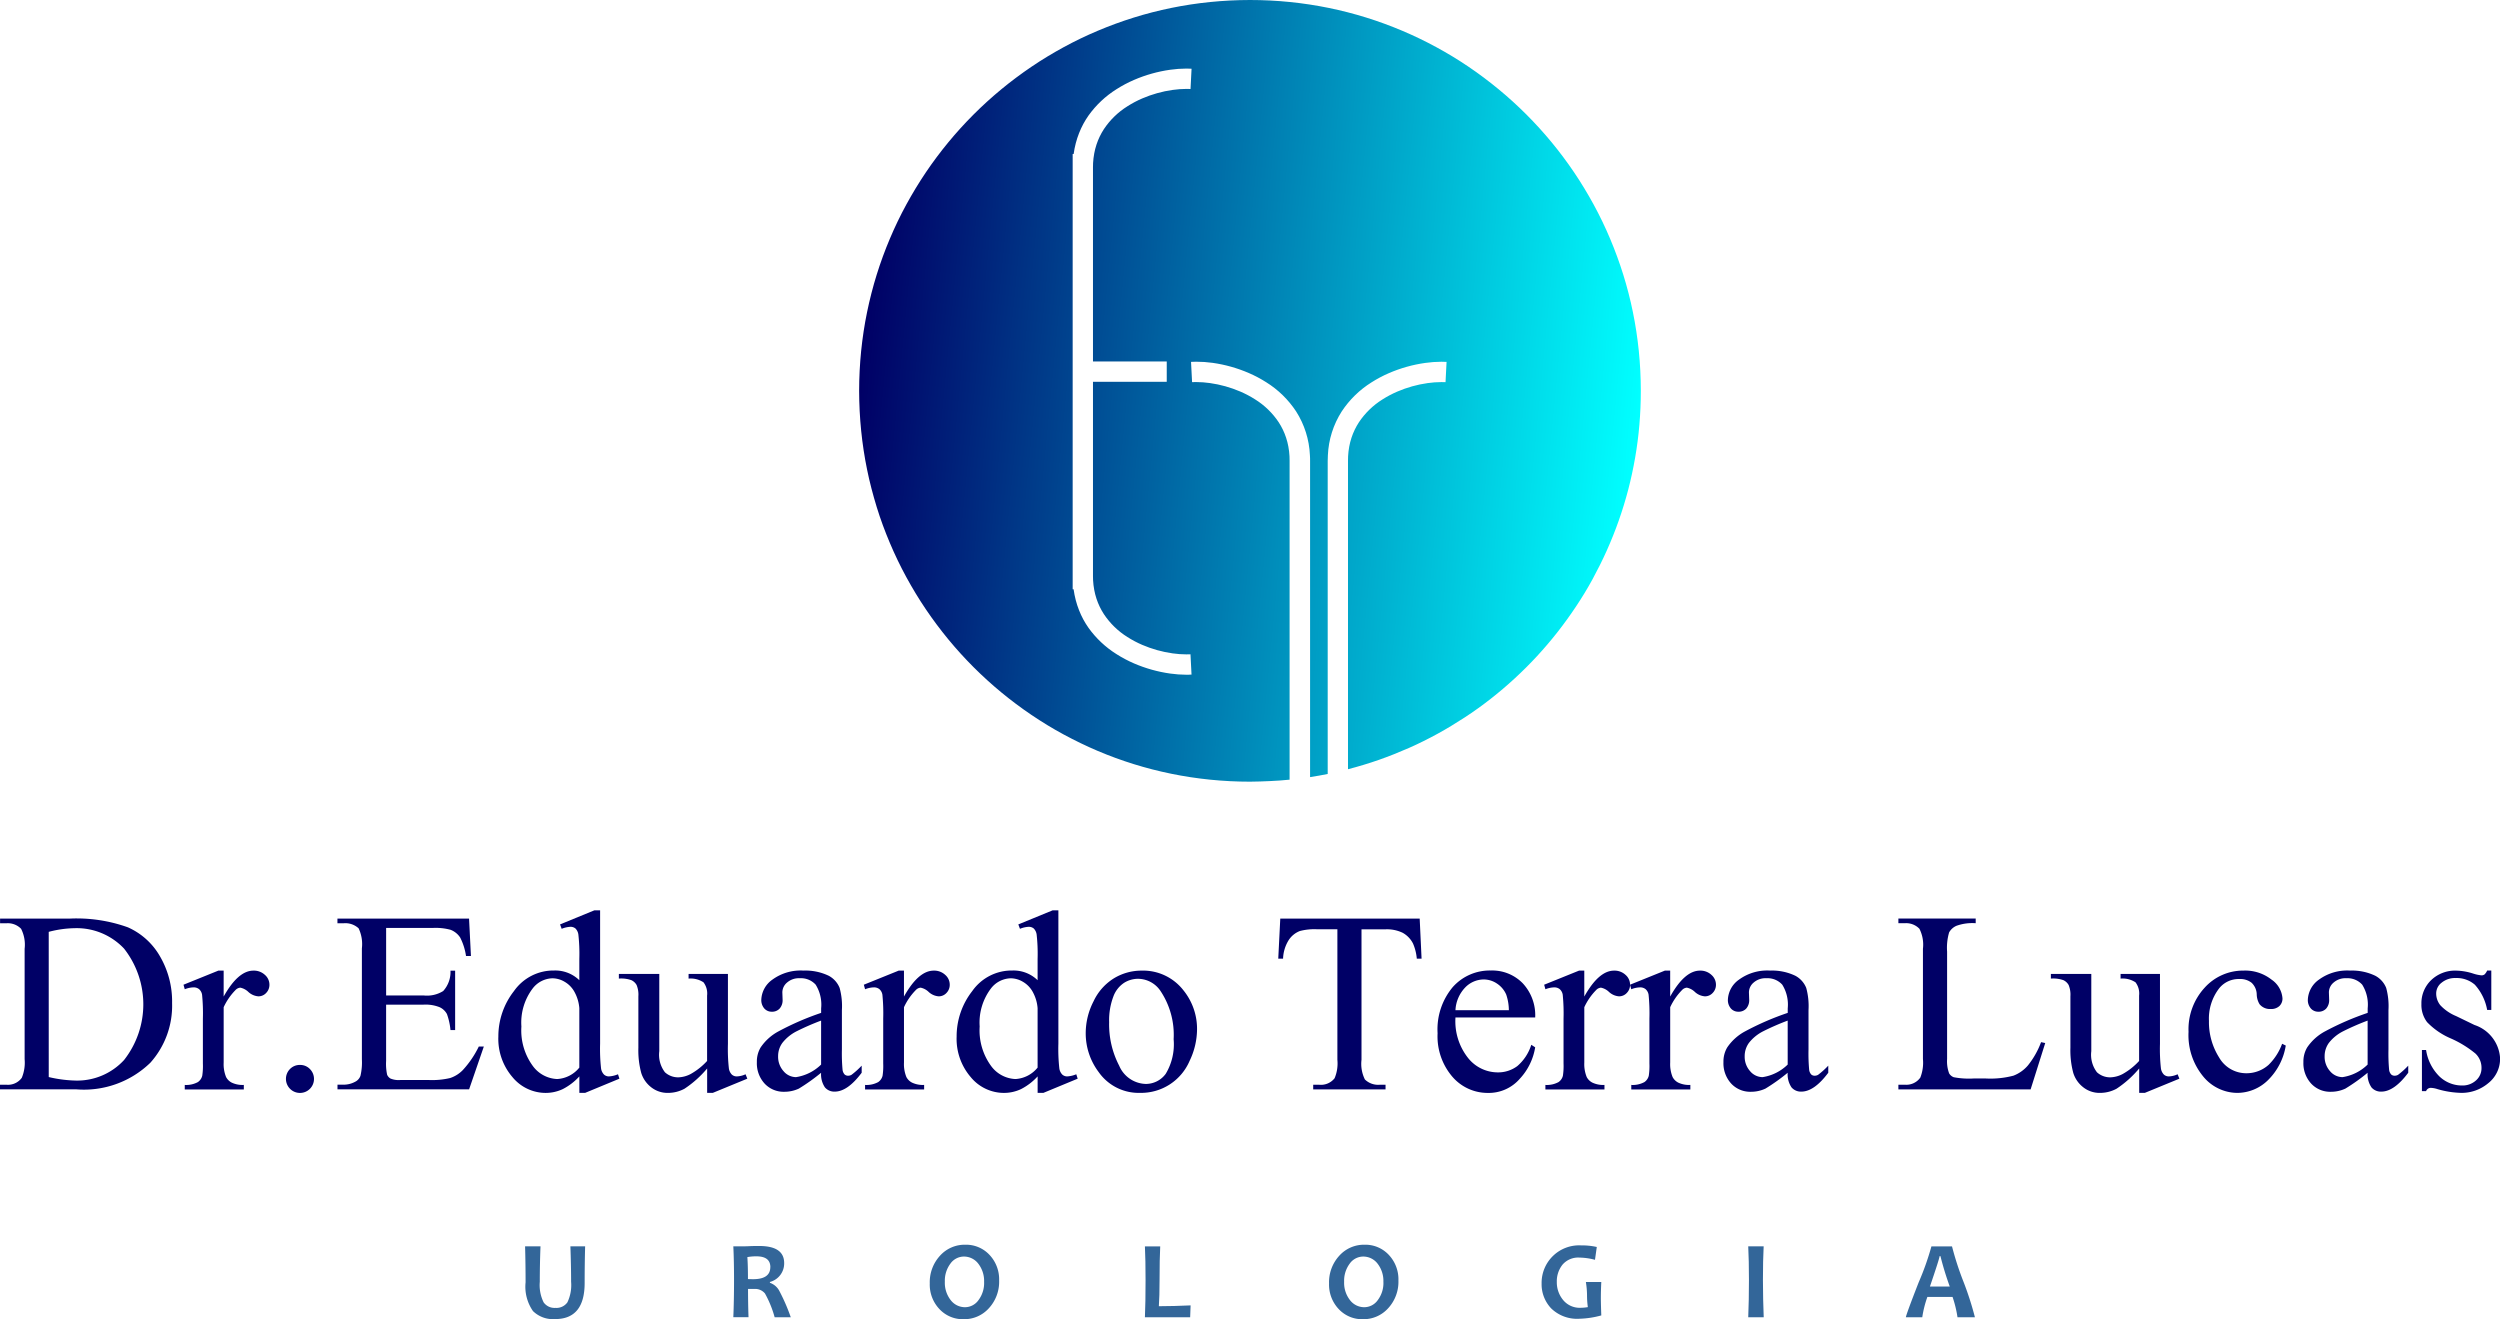 <svg xmlns="http://www.w3.org/2000/svg" xmlns:xlink="http://www.w3.org/1999/xlink" width="176.243" height="93" viewBox="0 0 176.243 93">
  <defs>
    <clipPath id="clip-path">
      <path id="Exclusão_4" data-name="Exclusão 4" d="M27.553,55.106c-.471,0-.949-.012-1.418-.036s-.937-.059-1.4-.106-.923-.106-1.379-.175-.909-.151-1.357-.242c-.888-.182-1.776-.41-2.641-.679s-1.707-.578-2.531-.927S15.2,52.2,14.42,51.78s-1.54-.886-2.272-1.38-1.442-1.026-2.121-1.586S8.691,47.657,8.07,47.036s-1.219-1.279-1.778-1.957S5.2,43.687,4.706,42.958s-.959-1.5-1.38-2.272-.815-1.591-1.16-2.409S1.5,36.6,1.239,35.746s-.5-1.753-.679-2.641c-.092-.448-.173-.9-.242-1.357s-.129-.92-.175-1.379-.083-.934-.106-1.4S0,28.024,0,27.553s.012-.949.036-1.418.059-.937.106-1.4.106-.923.175-1.379S.468,22.448.56,22c.182-.888.41-1.776.679-2.641s.578-1.706.927-2.531S2.9,15.2,3.326,14.42s.886-1.54,1.38-2.272,1.026-1.442,1.586-2.121S7.449,8.691,8.07,8.07,9.35,6.851,10.027,6.292,11.42,5.2,12.148,4.706s1.5-.959,2.272-1.38,1.591-.815,2.409-1.16,1.677-.661,2.531-.927S21.113.741,22,.56c.448-.092.9-.173,1.357-.242s.92-.129,1.379-.175.934-.083,1.4-.106S27.082,0,27.554,0s.949.012,1.418.036.936.059,1.4.106.923.106,1.379.175.909.151,1.357.242c.888.182,1.776.41,2.641.679s1.706.578,2.531.927,1.628.736,2.409,1.16,1.54.885,2.272,1.38S44.4,5.732,45.08,6.292s1.336,1.157,1.957,1.778,1.219,1.279,1.778,1.957,1.094,1.393,1.586,2.121.959,1.5,1.38,2.272.815,1.591,1.16,2.409.661,1.677.927,2.531.5,1.753.679,2.641c.092.448.173.9.242,1.357s.129.919.175,1.379.083.934.106,1.4.036.946.036,1.418c0,.793-.034,1.594-.1,2.381s-.167,1.559-.3,2.325-.294,1.517-.488,2.26S53.8,35.989,53.55,36.7s-.533,1.418-.841,2.106-.644,1.36-1,2.016-.75,1.3-1.161,1.918-.85,1.228-1.308,1.812-.944,1.154-1.447,1.7-1.034,1.073-1.578,1.575-1.117.988-1.7,1.444-1.2.9-1.815,1.3-1.268.8-1.921,1.157-1.336.7-2.019,1-1.4.588-2.108.836-1.453.474-2.189.664V32.486c0-.137,0-.243.007-.324a5.27,5.27,0,0,1,.08-.677,4.856,4.856,0,0,1,.159-.624,4.665,4.665,0,0,1,.525-1.093,5.468,5.468,0,0,1,1.656-1.607,7.357,7.357,0,0,1,1.046-.554,8.394,8.394,0,0,1,2.144-.6,7.028,7.028,0,0,1,.97-.071c.115,0,.215,0,.289.006l.073-1.429c-.132-.007-.254-.011-.362-.011a8.322,8.322,0,0,0-1.149.084,9.948,9.948,0,0,0-2.543.714,8.744,8.744,0,0,0-1.241.658,6.881,6.881,0,0,0-2.1,2.052,6.232,6.232,0,0,0-.972,3.081c-.009.163-.013.293-.013.4V54.563c-.4.082-.822.156-1.242.221v-22.3c0-.118,0-.252-.012-.4a6.233,6.233,0,0,0-.973-3.081,6.881,6.881,0,0,0-2.1-2.051,8.745,8.745,0,0,0-1.241-.658,9.95,9.95,0,0,0-2.542-.714A8.316,8.316,0,0,0,23.76,25.5c-.108,0-.23,0-.362.011l.073,1.429c.075,0,.172-.006.289-.006a7.027,7.027,0,0,1,.97.071,8.394,8.394,0,0,1,2.144.6,7.362,7.362,0,0,1,1.046.554,5.465,5.465,0,0,1,1.656,1.607,4.667,4.667,0,0,1,.524,1.093,4.859,4.859,0,0,1,.159.624,5.276,5.276,0,0,1,.08.677c0,.078.007.181.007.324v22.48c-.459.046-.926.082-1.387.1S28.021,55.106,27.553,55.106Zm-12.5-44.248V41.543h.066a6.523,6.523,0,0,0,.151.765,6.149,6.149,0,0,0,.231.707,6.018,6.018,0,0,0,.3.65,6.094,6.094,0,0,0,.368.594,6.979,6.979,0,0,0,1.969,1.852,8.747,8.747,0,0,0,1.241.658,9.95,9.95,0,0,0,2.542.714,8.316,8.316,0,0,0,1.149.084c.1,0,.226,0,.362-.012l-.073-1.429c-.076,0-.173.006-.289.006a7.026,7.026,0,0,1-.97-.071,8.4,8.4,0,0,1-2.144-.6,7.36,7.36,0,0,1-1.046-.554A5.467,5.467,0,0,1,17.257,43.3a4.669,4.669,0,0,1-.525-1.093,4.861,4.861,0,0,1-.159-.624,5.272,5.272,0,0,1-.081-.677c0-.071-.006-.162-.007-.288v-13.7h5.2V25.483h-5.2v-13.7c0-.115,0-.212.007-.288a5.274,5.274,0,0,1,.081-.677,4.86,4.86,0,0,1,.159-.624A4.668,4.668,0,0,1,17.257,9.1a5.468,5.468,0,0,1,1.656-1.607,7.36,7.36,0,0,1,1.046-.554,8.4,8.4,0,0,1,2.144-.6,7.027,7.027,0,0,1,.97-.071c.117,0,.214,0,.289.006l.073-1.429c-.138-.007-.26-.011-.362-.011a8.313,8.313,0,0,0-1.149.084,9.954,9.954,0,0,0-2.542.714,8.754,8.754,0,0,0-1.241.658,6.98,6.98,0,0,0-1.969,1.852,6.093,6.093,0,0,0-.368.594,6.011,6.011,0,0,0-.3.65,6.144,6.144,0,0,0-.231.707,6.517,6.517,0,0,0-.151.765Z" transform="translate(0 0)"/>
    </clipPath>
    <linearGradient id="linear-gradient" x1="0.005" y1="0.452" x2="0.995" y2="0.548" gradientUnits="objectBoundingBox">
      <stop offset="0" stop-color="#006"/>
      <stop offset="1" stop-color="aqua"/>
    </linearGradient>
  </defs>
  <g id="Grupo_1394" data-name="Grupo 1394" transform="translate(-3363 -5025)">
    <g id="Grupo_de_máscara_1" data-name="Grupo de máscara 1" transform="translate(3423.567 5025)" clip-path="url(#clip-path)">
      <rect id="Retângulo_963" data-name="Retângulo 963" width="55.106" height="55.106" transform="translate(0 0)" fill="url(#linear-gradient)"/>
    </g>
    <g id="Grupo_1383" data-name="Grupo 1383" transform="translate(3363 5089.172)">
      <path id="Caminho_621" data-name="Caminho 621" d="M149.767,280.981v-.329h.453a1.2,1.2,0,0,0,1.083-.488,2.782,2.782,0,0,0,.2-1.315v-7.777a2.484,2.484,0,0,0-.248-1.411,1.3,1.3,0,0,0-1.03-.391h-.453v-.329h4.9a10.7,10.7,0,0,1,4.106.613,4.885,4.885,0,0,1,2.264,2.042,6.3,6.3,0,0,1,.857,3.3,6.027,6.027,0,0,1-1.527,4.2,6.718,6.718,0,0,1-5.22,1.882h-5.381Zm3.436-.87a9.07,9.07,0,0,0,1.891.248,4.49,4.49,0,0,0,3.418-1.447,6.36,6.36,0,0,0,0-7.857,4.588,4.588,0,0,0-3.489-1.438,7.547,7.547,0,0,0-1.821.258Z" transform="translate(-149.767 -268.354)" fill="#006"/>
      <path id="Caminho_622" data-name="Caminho 622" d="M187.5,278.835v1.829q1.021-1.829,2.1-1.829a1.14,1.14,0,0,1,.808.3.914.914,0,0,1,.319.688.814.814,0,0,1-.231.586.736.736,0,0,1-.55.239,1.168,1.168,0,0,1-.7-.306,1.149,1.149,0,0,0-.573-.306.529.529,0,0,0-.346.178,4.279,4.279,0,0,0-.826,1.2v3.9a2.41,2.41,0,0,0,.169,1.021.919.919,0,0,0,.408.4,1.8,1.8,0,0,0,.844.159v.32h-4.164v-.32a1.722,1.722,0,0,0,.923-.2.759.759,0,0,0,.311-.453,4.588,4.588,0,0,0,.044-.861v-3.153a13.257,13.257,0,0,0-.057-1.691.664.664,0,0,0-.213-.395.6.6,0,0,0-.386-.125,1.76,1.76,0,0,0-.622.133l-.089-.32,2.459-.994Z" transform="translate(-171.733 -274.581)" fill="#006"/>
      <path id="Caminho_623" data-name="Caminho 623" d="M205.152,296.775a.946.946,0,0,1,.7.289.987.987,0,0,1-1.4,1.394.991.991,0,0,1,0-1.4A.958.958,0,0,1,205.152,296.775Z" transform="translate(-184.004 -285.872)" fill="#006"/>
      <path id="Caminho_624" data-name="Caminho 624" d="M217.39,269.6v4.759h2.646a2.154,2.154,0,0,0,1.376-.311,2,2,0,0,0,.515-1.438h.328v4.19h-.328a4.61,4.61,0,0,0-.249-1.128,1.11,1.11,0,0,0-.524-.488,2.68,2.68,0,0,0-1.119-.178h-2.646v3.968a3.663,3.663,0,0,0,.071.972.557.557,0,0,0,.248.275,1.513,1.513,0,0,0,.675.1h2.042a5.528,5.528,0,0,0,1.483-.142,2.214,2.214,0,0,0,.888-.56,6.834,6.834,0,0,0,1.127-1.66h.355l-1.039,3.019h-9.278v-.329h.426a1.689,1.689,0,0,0,.808-.2.747.747,0,0,0,.386-.426,4.167,4.167,0,0,0,.1-1.163v-7.822a2.59,2.59,0,0,0-.231-1.412,1.374,1.374,0,0,0-1.066-.355h-.426v-.329h9.278l.133,2.637h-.347a4.156,4.156,0,0,0-.413-1.305,1.421,1.421,0,0,0-.67-.542,4.033,4.033,0,0,0-1.252-.133h-3.3Z" transform="translate(-190.169 -268.354)" fill="#006"/>
      <path id="Caminho_625" data-name="Caminho 625" d="M250.263,279.07a4.1,4.1,0,0,1-1.163.892,2.817,2.817,0,0,1-1.225.271,3.031,3.031,0,0,1-2.326-1.114,4.138,4.138,0,0,1-.994-2.864,5.177,5.177,0,0,1,1.1-3.2,3.4,3.4,0,0,1,2.832-1.451,2.44,2.44,0,0,1,1.776.684v-1.5a12.2,12.2,0,0,0-.067-1.714.747.747,0,0,0-.209-.435.546.546,0,0,0-.355-.116,1.868,1.868,0,0,0-.613.142l-.115-.311,2.424-.994h.4v9.4a12.634,12.634,0,0,0,.067,1.745.776.776,0,0,0,.213.44.512.512,0,0,0,.342.125,1.936,1.936,0,0,0,.639-.151l.1.311-2.415,1h-.409V279.07Zm0-.622v-4.191a2.835,2.835,0,0,0-.319-1.1,1.843,1.843,0,0,0-.706-.751,1.715,1.715,0,0,0-.857-.253,1.816,1.816,0,0,0-1.394.7,3.985,3.985,0,0,0-.808,2.7,4.237,4.237,0,0,0,.781,2.747,2.237,2.237,0,0,0,1.74.955A2.16,2.16,0,0,0,250.263,278.448Z" transform="translate(-209.422 -267.358)" fill="#006"/>
      <path id="Caminho_626" data-name="Caminho 626" d="M275.182,279.481v4.927a12.353,12.353,0,0,0,.067,1.727.778.778,0,0,0,.213.44.514.514,0,0,0,.342.125,1.584,1.584,0,0,0,.621-.151l.124.311-2.432,1h-.4V286.14a7.4,7.4,0,0,1-1.6,1.43,2.448,2.448,0,0,1-1.163.292,1.859,1.859,0,0,1-1.186-.4,2.041,2.041,0,0,1-.7-1.016,6.144,6.144,0,0,1-.2-1.758v-3.631a1.788,1.788,0,0,0-.124-.8.827.827,0,0,0-.368-.342,2.168,2.168,0,0,0-.883-.111v-.328h2.85v5.443a2.031,2.031,0,0,0,.4,1.491,1.376,1.376,0,0,0,.954.355,1.99,1.99,0,0,0,.866-.239,4.665,4.665,0,0,0,1.15-.914v-4.608a1.3,1.3,0,0,0-.253-.937,1.643,1.643,0,0,0-1.052-.262v-.328h2.771Z" transform="translate(-223.865 -274.988)" fill="#006"/>
      <path id="Caminho_627" data-name="Caminho 627" d="M298.259,286.036a13.436,13.436,0,0,1-1.572,1.119,2.4,2.4,0,0,1-1.021.222,1.828,1.828,0,0,1-1.39-.578,2.115,2.115,0,0,1-.546-1.517,1.938,1.938,0,0,1,.266-1.031,3.526,3.526,0,0,1,1.265-1.136,19.621,19.621,0,0,1,3-1.3v-.32a2.651,2.651,0,0,0-.386-1.669,1.4,1.4,0,0,0-1.123-.453,1.262,1.262,0,0,0-.888.3.91.91,0,0,0-.338.693l.018.515a.885.885,0,0,1-.209.63.713.713,0,0,1-.546.222.689.689,0,0,1-.537-.231.9.9,0,0,1-.209-.63,1.817,1.817,0,0,1,.781-1.4,3.373,3.373,0,0,1,2.193-.639,3.8,3.8,0,0,1,1.776.364,1.676,1.676,0,0,1,.772.861,4.86,4.86,0,0,1,.16,1.563v2.76a12.67,12.67,0,0,0,.044,1.425.592.592,0,0,0,.147.35.347.347,0,0,0,.235.089.48.48,0,0,0,.249-.062,5.526,5.526,0,0,0,.719-.648v.5q-.994,1.331-1.9,1.331a.864.864,0,0,1-.692-.3A1.637,1.637,0,0,1,298.259,286.036Zm0-.577v-3.1a17.644,17.644,0,0,0-1.731.755,2.984,2.984,0,0,0-1,.817,1.58,1.58,0,0,0-.3.932,1.521,1.521,0,0,0,.382,1.061,1.156,1.156,0,0,0,.879.421A3.218,3.218,0,0,0,298.259,285.459Z" transform="translate(-240.373 -274.582)" fill="#006"/>
      <path id="Caminho_628" data-name="Caminho 628" d="M316.9,278.835v1.829q1.021-1.829,2.1-1.829a1.141,1.141,0,0,1,.808.3.914.914,0,0,1,.319.688.814.814,0,0,1-.231.586.736.736,0,0,1-.55.239,1.17,1.17,0,0,1-.7-.306,1.148,1.148,0,0,0-.573-.306.529.529,0,0,0-.346.178,4.279,4.279,0,0,0-.826,1.2v3.9a2.41,2.41,0,0,0,.169,1.021.919.919,0,0,0,.408.4,1.8,1.8,0,0,0,.844.159v.32h-4.164v-.32a1.724,1.724,0,0,0,.924-.2.759.759,0,0,0,.311-.453,4.6,4.6,0,0,0,.044-.861v-3.153a13.2,13.2,0,0,0-.057-1.691.662.662,0,0,0-.213-.395.6.6,0,0,0-.386-.125,1.764,1.764,0,0,0-.622.133l-.089-.32,2.459-.994Z" transform="translate(-253.173 -274.581)" fill="#006"/>
      <path id="Caminho_629" data-name="Caminho 629" d="M337.431,279.07a4.1,4.1,0,0,1-1.163.892,2.818,2.818,0,0,1-1.225.271,3.031,3.031,0,0,1-2.326-1.114,4.138,4.138,0,0,1-.994-2.864,5.177,5.177,0,0,1,1.1-3.2,3.4,3.4,0,0,1,2.832-1.451,2.44,2.44,0,0,1,1.776.684v-1.5a12.2,12.2,0,0,0-.067-1.714.745.745,0,0,0-.209-.435.546.546,0,0,0-.355-.116,1.868,1.868,0,0,0-.613.142l-.115-.311,2.424-.994h.4v9.4a12.561,12.561,0,0,0,.067,1.745.779.779,0,0,0,.213.44.514.514,0,0,0,.342.125,1.939,1.939,0,0,0,.639-.151l.1.311-2.415,1h-.409V279.07Zm0-.622v-4.191a2.834,2.834,0,0,0-.319-1.1,1.846,1.846,0,0,0-.706-.751,1.714,1.714,0,0,0-.857-.253,1.816,1.816,0,0,0-1.394.7,3.985,3.985,0,0,0-.808,2.7,4.239,4.239,0,0,0,.781,2.747,2.238,2.238,0,0,0,1.74.955A2.16,2.16,0,0,0,337.431,278.448Z" transform="translate(-264.283 -267.358)" fill="#006"/>
      <path id="Caminho_630" data-name="Caminho 630" d="M360.209,278.835a3.6,3.6,0,0,1,2.965,1.4,4.308,4.308,0,0,1,.95,2.752,5.178,5.178,0,0,1-.524,2.211,3.72,3.72,0,0,1-3.489,2.255,3.444,3.444,0,0,1-2.921-1.465,4.537,4.537,0,0,1-.914-2.77,4.913,4.913,0,0,1,.555-2.224,3.79,3.79,0,0,1,1.46-1.633A3.746,3.746,0,0,1,360.209,278.835Zm-.275.577a1.849,1.849,0,0,0-.945.279,1.965,1.965,0,0,0-.768.981,4.722,4.722,0,0,0-.293,1.8,6.284,6.284,0,0,0,.706,3.063,2.1,2.1,0,0,0,1.86,1.288,1.735,1.735,0,0,0,1.421-.711,4.037,4.037,0,0,0,.559-2.442,5.561,5.561,0,0,0-.932-3.409A1.919,1.919,0,0,0,359.934,279.412Z" transform="translate(-279.736 -274.581)" fill="#006"/>
      <path id="Caminho_631" data-name="Caminho 631" d="M402.87,268.941l.133,2.824h-.337a3.4,3.4,0,0,0-.266-1.066,1.781,1.781,0,0,0-.732-.759,2.554,2.554,0,0,0-1.2-.244h-1.7v9.2a2.472,2.472,0,0,0,.239,1.385,1.335,1.335,0,0,0,1.039.373h.417v.329h-5.1v-.329h.426a1.224,1.224,0,0,0,1.084-.462,2.7,2.7,0,0,0,.195-1.3v-9.2h-1.447a4.03,4.03,0,0,0-1.2.125,1.643,1.643,0,0,0-.791.648,2.627,2.627,0,0,0-.391,1.3H392.9l.142-2.824Z" transform="translate(-302.786 -268.354)" fill="#006"/>
      <path id="Caminho_632" data-name="Caminho 632" d="M424.463,282.123a4.171,4.171,0,0,0,.878,2.841,2.679,2.679,0,0,0,2.087,1.03,2.264,2.264,0,0,0,1.39-.44,3.247,3.247,0,0,0,.99-1.505l.275.178A4.237,4.237,0,0,1,429,286.442a2.893,2.893,0,0,1-2.246,1,3.279,3.279,0,0,1-2.508-1.141,4.368,4.368,0,0,1-1.043-3.067,4.635,4.635,0,0,1,1.07-3.254,3.489,3.489,0,0,1,2.686-1.168,3,3,0,0,1,2.246.9,3.306,3.306,0,0,1,.879,2.411h-5.62Zm0-.515h3.764a3.468,3.468,0,0,0-.186-1.1,1.762,1.762,0,0,0-.661-.781,1.67,1.67,0,0,0-.919-.284,1.832,1.832,0,0,0-1.318.572A2.486,2.486,0,0,0,424.463,281.608Z" transform="translate(-321.857 -274.566)" fill="#006"/>
      <path id="Caminho_633" data-name="Caminho 633" d="M446.3,278.835v1.829q1.021-1.829,2.1-1.829a1.142,1.142,0,0,1,.808.3.915.915,0,0,1,.319.688.812.812,0,0,1-.231.586.737.737,0,0,1-.55.239,1.171,1.171,0,0,1-.7-.306,1.148,1.148,0,0,0-.573-.306.528.528,0,0,0-.346.178,4.27,4.27,0,0,0-.826,1.2v3.9a2.418,2.418,0,0,0,.169,1.021.918.918,0,0,0,.408.4,1.8,1.8,0,0,0,.844.159v.32h-4.164v-.32a1.724,1.724,0,0,0,.924-.2.759.759,0,0,0,.311-.453,4.554,4.554,0,0,0,.044-.861v-3.153a13.263,13.263,0,0,0-.057-1.691.664.664,0,0,0-.213-.395.6.6,0,0,0-.386-.125,1.762,1.762,0,0,0-.622.133l-.088-.32,2.459-.994Z" transform="translate(-334.612 -274.581)" fill="#006"/>
      <path id="Caminho_634" data-name="Caminho 634" d="M462.636,278.835v1.829q1.021-1.829,2.1-1.829a1.141,1.141,0,0,1,.808.3.915.915,0,0,1,.319.688.812.812,0,0,1-.231.586.735.735,0,0,1-.55.239,1.171,1.171,0,0,1-.7-.306,1.147,1.147,0,0,0-.573-.306.53.53,0,0,0-.346.178,4.3,4.3,0,0,0-.826,1.2v3.9a2.4,2.4,0,0,0,.169,1.021.918.918,0,0,0,.408.4,1.8,1.8,0,0,0,.844.159v.32h-4.164v-.32a1.722,1.722,0,0,0,.923-.2.759.759,0,0,0,.311-.453,4.586,4.586,0,0,0,.044-.861v-3.153a13.151,13.151,0,0,0-.058-1.691.662.662,0,0,0-.213-.395.6.6,0,0,0-.387-.125,1.762,1.762,0,0,0-.622.133l-.089-.32,2.459-.994Z" transform="translate(-344.893 -274.581)" fill="#006"/>
      <path id="Caminho_635" data-name="Caminho 635" d="M482.107,286.036a13.441,13.441,0,0,1-1.571,1.119,2.394,2.394,0,0,1-1.021.222,1.829,1.829,0,0,1-1.39-.578,2.117,2.117,0,0,1-.546-1.517,1.938,1.938,0,0,1,.266-1.031,3.526,3.526,0,0,1,1.265-1.136,19.6,19.6,0,0,1,3-1.3v-.32a2.655,2.655,0,0,0-.386-1.669,1.4,1.4,0,0,0-1.123-.453,1.262,1.262,0,0,0-.888.3.91.91,0,0,0-.338.693l.018.515a.885.885,0,0,1-.209.63.714.714,0,0,1-.547.222.687.687,0,0,1-.536-.231.9.9,0,0,1-.209-.63,1.816,1.816,0,0,1,.782-1.4,3.372,3.372,0,0,1,2.193-.639,3.8,3.8,0,0,1,1.776.364,1.674,1.674,0,0,1,.772.861,4.857,4.857,0,0,1,.16,1.563v2.76a12.675,12.675,0,0,0,.044,1.425.6.6,0,0,0,.146.35.348.348,0,0,0,.235.089.483.483,0,0,0,.249-.062,5.559,5.559,0,0,0,.719-.648v.5q-.994,1.331-1.9,1.331a.864.864,0,0,1-.692-.3A1.635,1.635,0,0,1,482.107,286.036Zm0-.577v-3.1a17.71,17.71,0,0,0-1.732.755,2.987,2.987,0,0,0-1,.817,1.58,1.58,0,0,0-.3.932,1.525,1.525,0,0,0,.382,1.061,1.157,1.157,0,0,0,.879.421A3.219,3.219,0,0,0,482.107,285.459Z" transform="translate(-356.08 -274.582)" fill="#006"/>
      <path id="Caminho_636" data-name="Caminho 636" d="M520.909,277.651l.293.062-1.03,3.267H510.85v-.329h.453a1.211,1.211,0,0,0,1.092-.5,2.872,2.872,0,0,0,.186-1.314v-7.769a2.476,2.476,0,0,0-.249-1.411,1.3,1.3,0,0,0-1.029-.391h-.453v-.329H516.3v.329a3.321,3.321,0,0,0-1.345.178,1.085,1.085,0,0,0-.529.471,3.865,3.865,0,0,0-.142,1.358v7.564a2.454,2.454,0,0,0,.142,1.012.627.627,0,0,0,.329.275,5.748,5.748,0,0,0,1.385.089h.879a6.371,6.371,0,0,0,1.944-.2,2.524,2.524,0,0,0,1.021-.724A5.882,5.882,0,0,0,520.909,277.651Z" transform="translate(-377.019 -268.354)" fill="#006"/>
      <path id="Caminho_637" data-name="Caminho 637" d="M547.564,279.481v4.927a12.41,12.41,0,0,0,.067,1.727.78.78,0,0,0,.213.44.515.515,0,0,0,.342.125,1.585,1.585,0,0,0,.621-.151l.125.311-2.433,1h-.4V286.14a7.385,7.385,0,0,1-1.6,1.43,2.45,2.45,0,0,1-1.164.292,1.857,1.857,0,0,1-1.185-.4,2.044,2.044,0,0,1-.7-1.016,6.129,6.129,0,0,1-.2-1.758v-3.631a1.781,1.781,0,0,0-.125-.8.829.829,0,0,0-.368-.342,2.17,2.17,0,0,0-.884-.111v-.328h2.85v5.443a2.031,2.031,0,0,0,.4,1.491,1.378,1.378,0,0,0,.954.355,1.989,1.989,0,0,0,.866-.239,4.659,4.659,0,0,0,1.15-.914v-4.608a1.305,1.305,0,0,0-.253-.937,1.643,1.643,0,0,0-1.053-.262v-.328h2.771Z" transform="translate(-395.292 -274.988)" fill="#006"/>
      <path id="Caminho_638" data-name="Caminho 638" d="M572.894,284.118a4.4,4.4,0,0,1-1.287,2.472,3.1,3.1,0,0,1-2.122.866,3.135,3.135,0,0,1-2.415-1.163,4.572,4.572,0,0,1-1.03-3.143,4.333,4.333,0,0,1,1.141-3.116,3.648,3.648,0,0,1,2.739-1.2,3,3,0,0,1,1.97.635,1.755,1.755,0,0,1,.772,1.318.722.722,0,0,1-.217.546.842.842,0,0,1-.608.209.945.945,0,0,1-.79-.337,1.4,1.4,0,0,1-.2-.71,1.165,1.165,0,0,0-.359-.8,1.282,1.282,0,0,0-.861-.266,1.759,1.759,0,0,0-1.429.657,3.49,3.49,0,0,0-.719,2.3,4.661,4.661,0,0,0,.715,2.571,2.2,2.2,0,0,0,1.931,1.114,2.334,2.334,0,0,0,1.562-.595,4.018,4.018,0,0,0,.95-1.483Z" transform="translate(-411.754 -274.582)" fill="#006"/>
      <path id="Caminho_639" data-name="Caminho 639" d="M592.416,286.036a13.362,13.362,0,0,1-1.571,1.119,2.393,2.393,0,0,1-1.021.222,1.826,1.826,0,0,1-1.389-.578,2.116,2.116,0,0,1-.546-1.517,1.938,1.938,0,0,1,.266-1.031,3.527,3.527,0,0,1,1.265-1.136,19.64,19.64,0,0,1,3-1.3v-.32a2.651,2.651,0,0,0-.386-1.669,1.4,1.4,0,0,0-1.123-.453,1.262,1.262,0,0,0-.888.3.909.909,0,0,0-.337.693l.017.515a.885.885,0,0,1-.209.63.714.714,0,0,1-.546.222.689.689,0,0,1-.537-.231.9.9,0,0,1-.209-.63,1.818,1.818,0,0,1,.782-1.4,3.372,3.372,0,0,1,2.193-.639,3.8,3.8,0,0,1,1.776.364,1.674,1.674,0,0,1,.772.861,4.858,4.858,0,0,1,.16,1.563v2.76a12.682,12.682,0,0,0,.044,1.425.593.593,0,0,0,.147.35.346.346,0,0,0,.235.089.482.482,0,0,0,.249-.062,5.46,5.46,0,0,0,.719-.648v.5q-.994,1.331-1.9,1.331a.864.864,0,0,1-.693-.3A1.633,1.633,0,0,1,592.416,286.036Zm0-.577v-3.1a17.579,17.579,0,0,0-1.731.755,2.973,2.973,0,0,0-1,.817,1.58,1.58,0,0,0-.3.932,1.524,1.524,0,0,0,.381,1.061,1.158,1.158,0,0,0,.879.421A3.218,3.218,0,0,0,592.416,285.459Z" transform="translate(-425.505 -274.582)" fill="#006"/>
      <path id="Caminho_640" data-name="Caminho 640" d="M615.245,278.835v2.77h-.293a3.6,3.6,0,0,0-.866-1.776,1.945,1.945,0,0,0-1.345-.471,1.485,1.485,0,0,0-1,.329.953.953,0,0,0-.381.728,1.323,1.323,0,0,0,.284.852,3.164,3.164,0,0,0,1.119.772l1.3.63a2.634,2.634,0,0,1,1.8,2.317,2.188,2.188,0,0,1-.839,1.789,2.906,2.906,0,0,1-1.878.679,6.453,6.453,0,0,1-1.7-.267,1.725,1.725,0,0,0-.48-.088.352.352,0,0,0-.319.23h-.293v-2.9h.293a3.3,3.3,0,0,0,.95,1.874,2.289,2.289,0,0,0,1.571.63,1.407,1.407,0,0,0,1-.359,1.143,1.143,0,0,0,.386-.866,1.378,1.378,0,0,0-.431-1.03,7.493,7.493,0,0,0-1.718-1.056,5.085,5.085,0,0,1-1.687-1.155,2,2,0,0,1-.4-1.278A2.257,2.257,0,0,1,611,279.51a2.436,2.436,0,0,1,1.781-.675,4.178,4.178,0,0,1,1.163.2,2.751,2.751,0,0,0,.6.133.357.357,0,0,0,.222-.062.85.85,0,0,0,.186-.275h.293Z" transform="translate(-439.615 -274.581)" fill="#006"/>
    </g>
    <g id="Grupo_1392" data-name="Grupo 1392" transform="translate(3400.016 5112.749)">
      <g id="Grupo_1384" data-name="Grupo 1384" transform="translate(0 0.116)">
        <path id="Caminho_641" data-name="Caminho 641" d="M253.873,331.283q-.034,1.29-.034,2.579,0,2.549-2.088,2.548a2.014,2.014,0,0,1-1.554-.564,3.006,3.006,0,0,1-.522-2.027q0-1.289-.035-2.537h1.087q-.051,1.3-.05,2.5a2.738,2.738,0,0,0,.269,1.446.936.936,0,0,0,.829.392.946.946,0,0,0,.848-.39,2.827,2.827,0,0,0,.261-1.457q0-1.17-.05-2.494Z" transform="translate(-249.639 -331.283)" fill="#369"/>
      </g>
      <g id="Grupo_1385" data-name="Grupo 1385" transform="translate(14.681 0.094)">
        <path id="Caminho_642" data-name="Caminho 642" d="M293.3,336.242h-1.136a7.556,7.556,0,0,0-.683-1.677.9.9,0,0,0-.768-.318c-.149,0-.291,0-.426,0q0,.987.034,1.992H289.25q.05-1.159.05-2.614,0-1.4-.05-2.383h.664c.077,0,.237,0,.481-.012s.47-.012.678-.012q1.762,0,1.762,1.205a1.35,1.35,0,0,1-1.006,1.331v.058a1.2,1.2,0,0,1,.679.6A13.344,13.344,0,0,1,293.3,336.242Zm-1.439-3.531q0-.763-.983-.764a3.4,3.4,0,0,0-.638.054q.042.595.042,1.551c.141,0,.26.007.357.007Q291.857,333.559,291.857,332.71Z" transform="translate(-289.25 -331.222)" fill="#369"/>
      </g>
      <g id="Grupo_1386" data-name="Grupo 1386" transform="translate(28.534)">
        <path id="Caminho_643" data-name="Caminho 643" d="M331.512,333.492a2.755,2.755,0,0,1-.722,1.954,2.341,2.341,0,0,1-1.785.775,2.257,2.257,0,0,1-1.7-.712,2.508,2.508,0,0,1-.683-1.811,2.758,2.758,0,0,1,.721-1.953,2.342,2.342,0,0,1,1.785-.776,2.258,2.258,0,0,1,1.7.711A2.51,2.51,0,0,1,331.512,333.492Zm-1.06.112a1.985,1.985,0,0,0-.411-1.3,1.266,1.266,0,0,0-1.013-.5,1.172,1.172,0,0,0-.952.5,2.006,2.006,0,0,0-.391,1.271,1.98,1.98,0,0,0,.413,1.3,1.266,1.266,0,0,0,1.011.5,1.169,1.169,0,0,0,.951-.505A2,2,0,0,0,330.453,333.6Z" transform="translate(-326.626 -330.969)" fill="#369"/>
      </g>
      <g id="Grupo_1387" data-name="Grupo 1387" transform="translate(43.697 0.116)">
        <path id="Caminho_644" data-name="Caminho 644" d="M370.756,335.444l-.031.837h-3.19q.046-1.04.046-2.614,0-1.443-.046-2.383h1.079q-.046.871-.046,2.383,0,1.155-.05,1.835Q369.577,335.5,370.756,335.444Z" transform="translate(-367.535 -331.283)" fill="#369"/>
      </g>
      <g id="Grupo_1388" data-name="Grupo 1388" transform="translate(56.683)">
        <path id="Caminho_645" data-name="Caminho 645" d="M407.458,333.492a2.755,2.755,0,0,1-.722,1.954,2.341,2.341,0,0,1-1.785.775,2.257,2.257,0,0,1-1.7-.712,2.507,2.507,0,0,1-.683-1.811,2.758,2.758,0,0,1,.721-1.953,2.342,2.342,0,0,1,1.785-.776,2.258,2.258,0,0,1,1.7.711A2.508,2.508,0,0,1,407.458,333.492Zm-1.06.112a1.985,1.985,0,0,0-.41-1.3,1.266,1.266,0,0,0-1.013-.5,1.172,1.172,0,0,0-.952.5,2.009,2.009,0,0,0-.392,1.271,1.978,1.978,0,0,0,.412,1.3,1.265,1.265,0,0,0,1.011.5,1.169,1.169,0,0,0,.951-.505A2,2,0,0,0,406.4,333.6Z" transform="translate(-402.572 -330.969)" fill="#369"/>
      </g>
      <g id="Grupo_1389" data-name="Grupo 1389" transform="translate(71.664 0.047)">
        <path id="Caminho_646" data-name="Caminho 646" d="M447.2,336.033a6.355,6.355,0,0,1-1.527.234,2.619,2.619,0,0,1-2-.723,2.468,2.468,0,0,1-.681-1.756,2.646,2.646,0,0,1,2.8-2.691,4.761,4.761,0,0,1,1.09.112l-.127.905a4.364,4.364,0,0,0-1.082-.157,1.457,1.457,0,0,0-1.209.5,1.877,1.877,0,0,0-.4,1.215,1.95,1.95,0,0,0,.447,1.278,1.509,1.509,0,0,0,1.234.545,3.279,3.279,0,0,0,.506-.046,6.223,6.223,0,0,1-.057-.837,6.048,6.048,0,0,0-.081-.933H447.2q-.031.592-.031,1.19Q447.173,335.3,447.2,336.033Z" transform="translate(-442.993 -331.096)" fill="#369"/>
      </g>
      <g id="Grupo_1390" data-name="Grupo 1390" transform="translate(86.234 0.116)">
        <path id="Caminho_647" data-name="Caminho 647" d="M483.391,336.28H482.3q.05-1.189.05-2.614,0-1.4-.05-2.383h1.087q-.051.966-.051,2.383Q483.341,335.114,483.391,336.28Z" transform="translate(-482.304 -331.283)" fill="#369"/>
      </g>
      <g id="Grupo_1391" data-name="Grupo 1391" transform="translate(97.344 0.117)">
        <path id="Caminho_648" data-name="Caminho 648" d="M517.144,336.281h-1.228a8.154,8.154,0,0,0-.349-1.435h-1.773a7.434,7.434,0,0,0-.361,1.435h-1.155q0-.15.9-2.456a19.383,19.383,0,0,0,.9-2.541h1.451a21.137,21.137,0,0,0,.812,2.5A22.045,22.045,0,0,1,517.144,336.281Zm-1.774-2.168a21.762,21.762,0,0,1-.656-2.142h-.061q0,.15-.68,2.142Z" transform="translate(-512.278 -331.284)" fill="#369"/>
      </g>
    </g>
  </g>
</svg>
